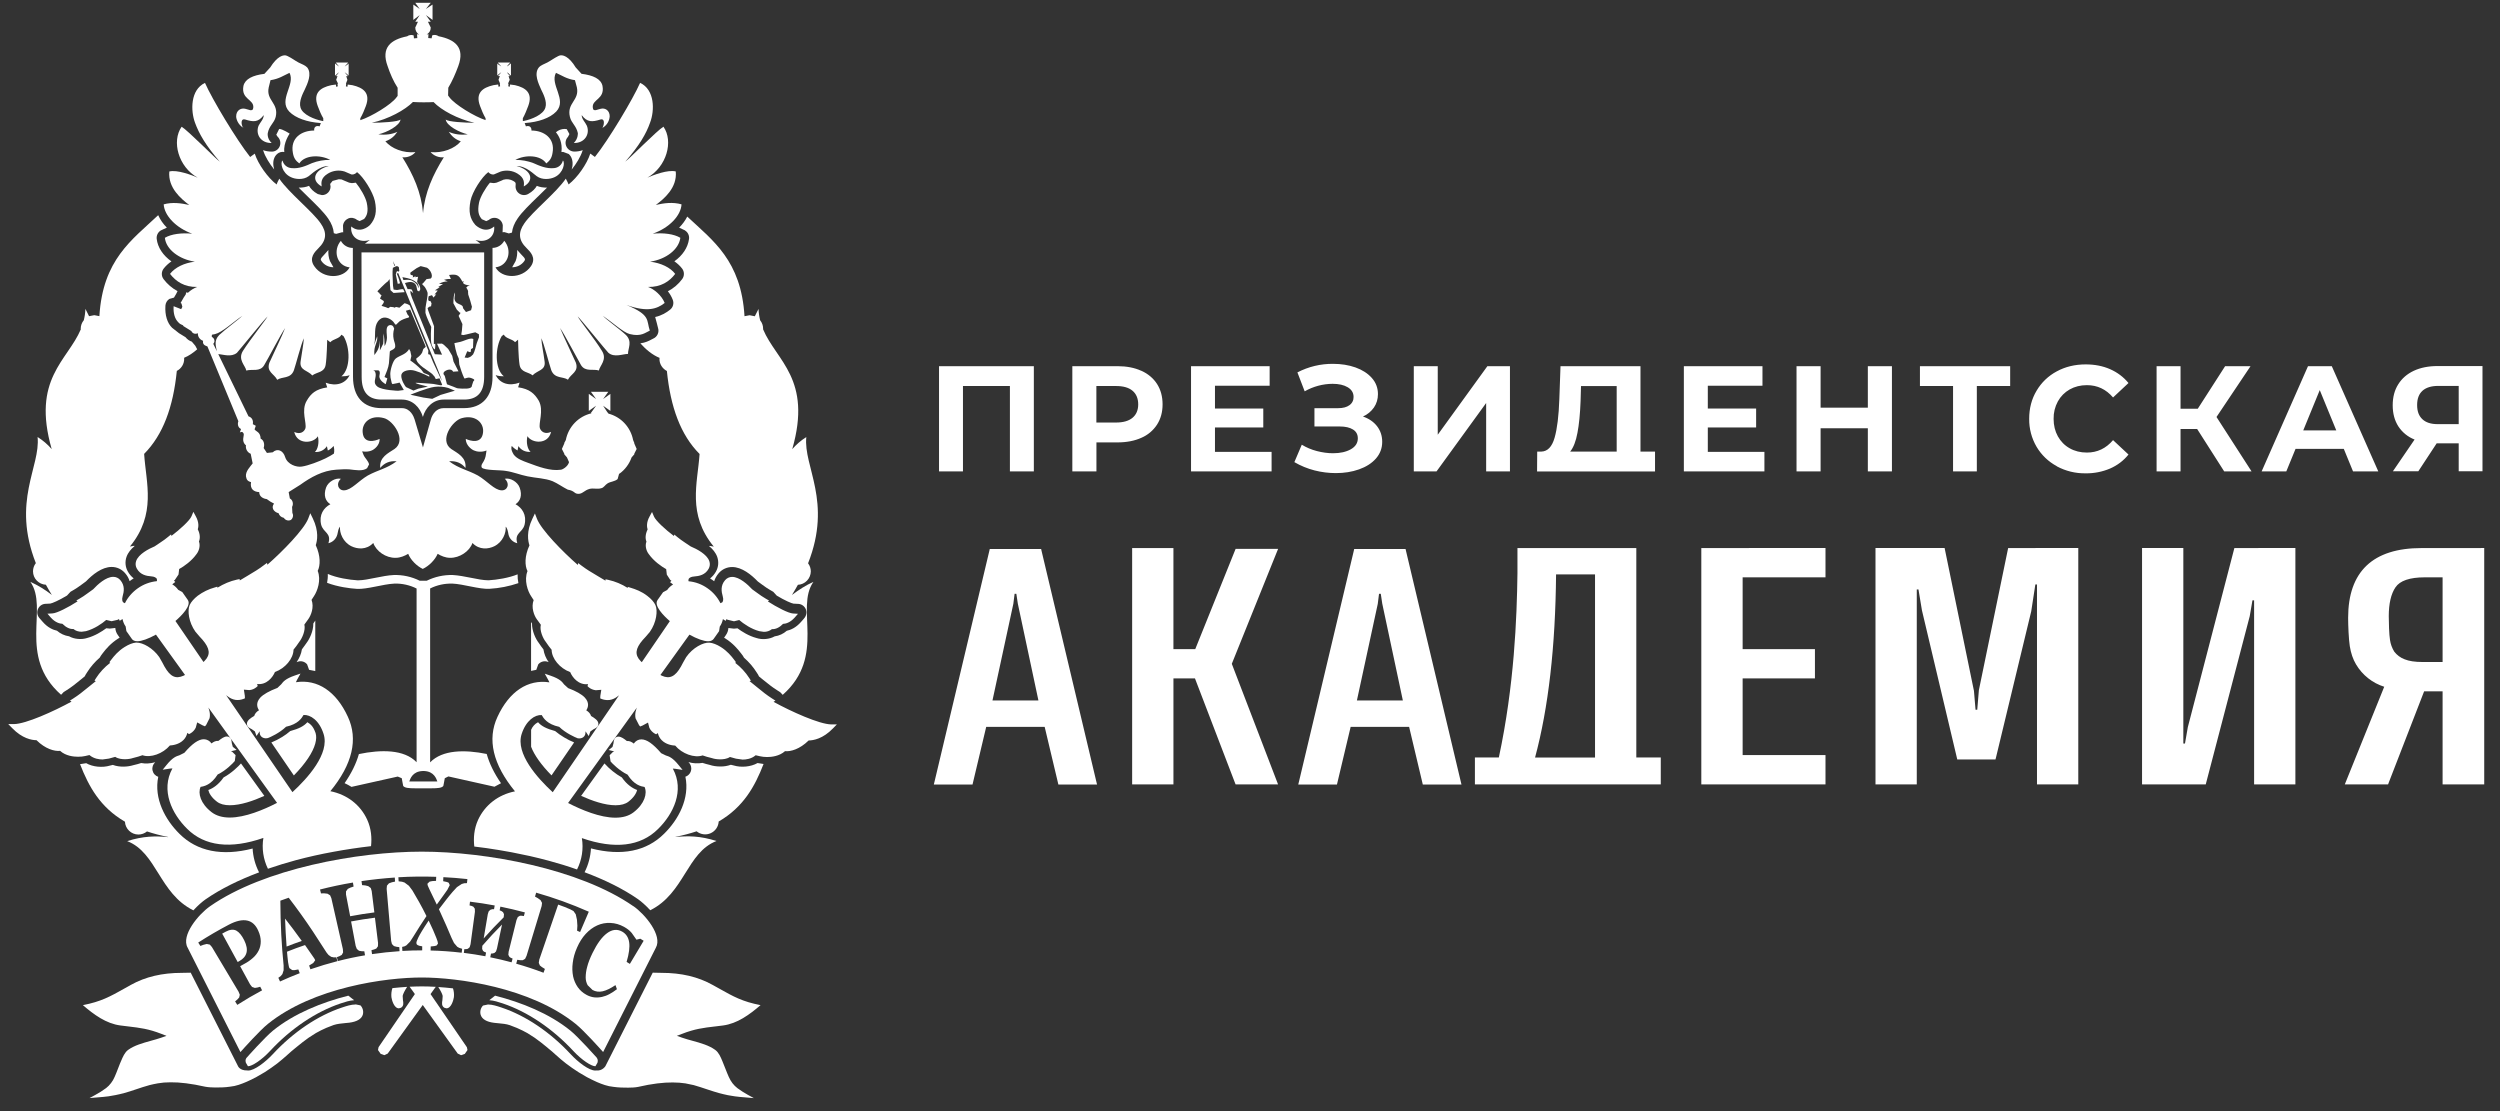 <svg width="162" height="72" viewBox="0 0 162 72" fill="none" xmlns="http://www.w3.org/2000/svg">
<rect x="0" y="0" width="162" height="72" fill="#333333" stroke="none"/>
<path d="M160.769 35.515H156.916C153.76 35.515 152.159 37.037 152.159 40.037C152.159 40.524 152.197 41.435 152.266 41.869C152.336 42.318 152.471 42.718 152.671 43.052C153.082 43.745 153.732 44.261 154.498 44.502L152.06 50.538L151.943 50.829H154.748L154.798 50.694L157.084 44.797H158.28V50.829H160.978V35.512H160.769V35.515ZM158.28 37.415V42.898H156.983C156.495 42.898 156.103 42.84 155.815 42.721C155.552 42.622 155.322 42.452 155.15 42.229C155.006 41.998 154.911 41.74 154.872 41.47C154.814 41.143 154.792 40.29 154.792 39.929C154.792 39.115 154.938 38.484 155.227 38.058C155.514 37.63 156.153 37.411 157.122 37.411H158.283L158.28 37.415ZM82.82 35.566H80.068L80.014 35.7L77.453 42.062H76.038V35.513H73.363V50.83H76.039V43.962H77.434L80.014 50.696L80.067 50.83H82.819L82.708 50.541L79.821 43.015L82.702 35.862L82.822 35.567L82.82 35.566ZM144.949 35.513H144.788L144.747 35.669L141.771 47.12L141.587 48.18H141.48V35.512H138.805V50.829H142.932L142.973 50.671L145.782 39.932L145.959 38.901H146.066V50.829H148.741V35.512L144.949 35.513ZM110.457 35.513H110.245V50.829H118.292V48.928H112.923V43.962H117.608V42.062H112.923V37.411H118.292V35.512L110.457 35.513ZM106.033 49.087V35.513H98.331V37.154C98.293 40.045 98.126 44.423 97.125 49.083H95.574V50.829H107.618V49.083H106.033V49.087ZM103.358 37.222V49.087H99.472C100.337 45.881 100.792 41.89 100.833 37.223H103.357L103.358 37.222ZM130.297 35.513H130.129L130.094 35.678L128.234 44.71L128.23 44.724V44.736L128.126 45.992H128.015L127.911 44.755L127.907 44.743L127.904 44.73L126.045 35.678L126.011 35.512H121.532V50.829H124.207V38.196H124.317L124.542 39.551L126.793 49.051L126.831 49.214H129.307L129.348 49.054L131.624 39.612L131.89 37.875H131.997V50.829H134.673V35.512L130.297 35.513ZM91.118 35.737L91.08 35.574H87.752L87.715 35.737L84.191 50.574L84.127 50.836H86.635L86.673 50.673L87.522 47.102H91.311L92.159 50.673L92.197 50.836H94.704L94.641 50.574L91.118 35.737ZM89.279 39.132L89.361 38.479H89.475L89.569 39.11L90.905 45.391H87.927L89.279 39.132ZM67.502 35.737L67.465 35.574H64.137L64.099 35.737L60.575 50.574L60.512 50.836H63.02L63.058 50.673L63.906 47.102H67.695L68.544 50.673L68.582 50.836H71.089L71.025 50.574L67.502 35.737ZM65.664 39.132L65.746 38.479H65.859L65.954 39.11L67.29 45.391H64.312L65.663 39.133L65.664 39.132ZM66.993 23.728V30.547H65.442V25.013H62.4V30.547H60.849V23.728H66.992H66.993ZM73.963 24.027C74.402 24.228 74.741 24.514 74.978 24.884C75.215 25.256 75.335 25.695 75.335 26.202C75.335 26.707 75.215 27.14 74.978 27.512C74.731 27.893 74.377 28.192 73.961 28.369C73.522 28.568 73.002 28.668 72.408 28.668H71.049V30.547H69.487V23.728H72.407C73.004 23.728 73.521 23.828 73.96 24.03V24.027H73.963ZM73.388 27.072C73.632 26.868 73.756 26.576 73.756 26.201C73.756 25.826 73.632 25.525 73.388 25.321C73.145 25.115 72.787 25.014 72.318 25.014H71.045V27.38H72.318C72.787 27.38 73.145 27.276 73.388 27.072ZM82.399 29.282V30.547H77.179V23.728H82.273V24.994H78.73V26.474H81.861V27.7H78.73V29.279H82.399V29.282ZM89.235 27.62C89.456 27.91 89.567 28.245 89.567 28.63C89.567 29.046 89.43 29.405 89.161 29.713C88.893 30.017 88.528 30.251 88.069 30.414C87.611 30.577 87.107 30.657 86.563 30.657C86.1 30.657 85.638 30.599 85.179 30.482C84.722 30.364 84.283 30.184 83.875 29.946L84.356 28.816C84.65 28.998 84.976 29.136 85.334 29.229C85.692 29.321 86.04 29.37 86.379 29.37C86.841 29.37 87.224 29.286 87.528 29.116C87.831 28.946 87.987 28.71 87.987 28.406C87.987 28.152 87.882 27.96 87.674 27.832C87.464 27.701 87.179 27.636 86.822 27.636H85.176V26.45H86.708C87.021 26.45 87.269 26.386 87.445 26.255C87.531 26.195 87.6 26.114 87.646 26.021C87.693 25.927 87.715 25.823 87.711 25.719C87.711 25.454 87.585 25.246 87.332 25.094C87.079 24.944 86.753 24.871 86.353 24.871C85.719 24.875 85.095 25.043 84.543 25.358L84.072 24.131C84.786 23.76 85.579 23.57 86.382 23.577C86.908 23.577 87.392 23.653 87.836 23.81C88.277 23.968 88.63 24.194 88.896 24.493C89.159 24.79 89.291 25.139 89.291 25.537C89.291 25.863 89.205 26.151 89.032 26.405C88.852 26.662 88.606 26.865 88.32 26.991C88.712 27.125 89.019 27.34 89.241 27.628L89.235 27.62ZM91.614 23.728H93.166V28.171L96.383 23.728H97.845V30.547H96.303V26.115L93.087 30.547H91.614V23.728ZM107.246 29.263V30.55H99.602L99.611 29.263H99.879C100.285 29.25 100.569 28.953 100.738 28.366C100.906 27.78 101.007 26.947 101.045 25.862L101.121 23.728H106.303V29.263H107.246ZM102.219 28.049C102.118 28.597 101.959 29.003 101.748 29.263H104.761V25.017H102.449L102.421 26.009C102.389 26.822 102.324 27.502 102.219 28.049ZM114.334 29.282V30.547H109.114V23.728H114.208V24.994H110.666V26.474H113.797V27.7H110.666V29.279H114.334V29.282ZM122.597 23.728V30.547H121.036V27.752H117.975V30.547H116.415V23.728H117.975V26.419H121.036V23.729L122.597 23.728ZM130.255 25.013H128.099V30.547H126.558V25.013H124.412V23.728H130.259V25.013H130.255ZM133.28 30.208C132.737 29.918 132.284 29.483 131.969 28.951C131.648 28.402 131.482 27.773 131.491 27.136C131.491 26.46 131.649 25.854 131.969 25.32C132.282 24.787 132.736 24.353 133.28 24.064C133.833 23.763 134.46 23.613 135.153 23.613C135.739 23.613 136.265 23.716 136.736 23.923C137.208 24.132 137.603 24.429 137.926 24.82L136.926 25.756C136.47 25.223 135.906 24.958 135.232 24.958C134.815 24.958 134.444 25.051 134.115 25.236C133.789 25.422 133.533 25.679 133.349 26.012C133.161 26.358 133.066 26.748 133.074 27.142C133.074 27.566 133.165 27.94 133.349 28.273C133.533 28.603 133.786 28.863 134.115 29.048C134.441 29.234 134.815 29.326 135.232 29.326C135.906 29.326 136.47 29.057 136.926 28.52L137.926 29.454C137.606 29.852 137.208 30.153 136.733 30.361C136.231 30.574 135.689 30.68 135.144 30.672C134.494 30.681 133.853 30.525 133.28 30.217V30.208ZM142.378 27.799H141.299V30.547H139.747V23.728H141.299V26.486H142.416L144.188 23.728H145.835L143.629 27.021L145.901 30.547H144.128L142.375 27.799H142.378ZM151.881 29.087H148.751L148.152 30.548H146.553L149.558 23.729H151.1L154.114 30.548H152.477L151.878 29.087H151.881ZM151.391 27.89L150.32 25.278L149.25 27.89H151.391ZM160.865 23.72V30.539H159.324V28.726H157.898L156.706 30.54H155.059L156.465 28.483C156.035 28.316 155.668 28.018 155.414 27.631C155.17 27.25 155.047 26.795 155.047 26.263C155.047 25.732 155.167 25.284 155.404 24.906C155.642 24.524 155.978 24.232 156.414 24.027C156.851 23.823 157.364 23.72 157.956 23.72H160.865ZM156.981 25.319C156.747 25.527 156.63 25.834 156.63 26.244C156.63 26.654 156.74 26.945 156.965 27.16C157.189 27.375 157.519 27.484 157.956 27.484H159.324V25.007H157.994C157.55 25.007 157.212 25.113 156.978 25.319H156.981ZM21.032 16.479C20.737 16.779 20.762 16.815 20.832 16.917C21.003 17.167 21.295 17.318 21.607 17.318L21.383 16.92C21.294 16.69 21.26 16.443 21.281 16.197L21.032 16.479ZM33.186 17.318C33.34 17.32 33.492 17.284 33.629 17.215C33.766 17.145 33.885 17.043 33.975 16.917C34.04 16.818 34.069 16.776 33.778 16.491L33.512 16.197C33.532 16.442 33.498 16.69 33.411 16.92L33.186 17.321V17.318ZM44.386 14.934C44.478 14.989 44.553 15.07 44.599 15.168C44.646 15.265 44.663 15.374 44.649 15.481C44.575 16.049 44.224 16.561 43.699 16.932C43.901 17.074 44.072 17.233 44.205 17.409C44.278 17.507 44.317 17.625 44.317 17.747C44.317 17.869 44.278 17.988 44.205 18.086C43.96 18.416 43.643 18.686 43.278 18.874C43.408 19.04 43.518 19.223 43.594 19.424C43.639 19.537 43.645 19.661 43.614 19.778C43.582 19.894 43.513 19.997 43.417 20.071C43.189 20.251 42.882 20.449 42.455 20.542L42.562 20.939L42.639 21.246C42.733 21.522 42.596 21.829 42.328 21.942L42.211 22.002C42.053 22.089 41.821 22.204 41.495 22.249C41.859 22.652 42.265 22.996 42.743 23.192L42.732 23.261C42.732 23.6 42.93 23.892 43.214 24.04C43.449 26.387 44.107 28.188 45.333 29.418C45.202 31.333 44.523 33.31 46.253 35.42L45.993 35.375L45.946 35.382C46.184 35.58 46.38 35.814 46.478 36.092C46.586 36.41 46.557 36.745 46.393 37.038C46.297 37.21 46.168 37.361 46.013 37.482L46.155 37.576L46.278 37.664C46.332 37.492 46.425 37.315 46.57 37.146C46.678 37.019 46.812 36.918 46.962 36.848C47.113 36.779 47.277 36.743 47.443 36.743C48.074 36.743 48.687 37.242 49.105 37.678L49.393 37.89C49.612 38.047 49.719 38.126 49.888 38.222L50.108 38.35L50.334 38.597C50.856 38.911 51.293 39.1 51.419 39.116L51.736 39.132C51.948 39.145 52.131 39.28 52.215 39.475C52.253 39.572 52.264 39.679 52.247 39.782C52.229 39.885 52.184 39.982 52.116 40.061L51.904 40.304C51.578 40.676 51.236 40.82 50.983 40.875C50.762 41.07 50.489 41.196 50.198 41.236C49.861 41.429 49.377 41.464 49.026 41.345C48.526 41.214 48.077 40.929 47.789 40.714L47.561 40.737L47.2 40.695C47.189 40.858 47.137 41.013 47.044 41.144L46.921 41.324L47.013 41.38C47.491 41.685 47.808 42.056 48.029 42.348L48.14 42.496L48.21 42.617C48.536 42.903 48.805 43.213 49.026 43.565L49.128 43.722L49.181 43.831L49.396 44.007C49.815 44.346 50.014 44.507 50.343 44.718L50.556 44.853L50.72 45.026C53.56 42.511 51.504 39.414 52.708 37.707C52.237 37.911 51.748 38.229 51.318 38.555C51.457 38.332 51.584 38.11 51.704 37.895C51.928 37.885 52.138 37.789 52.294 37.627C52.449 37.465 52.537 37.25 52.541 37.025C52.54 36.836 52.478 36.652 52.363 36.502C53.949 32.483 52.047 30.234 52.249 28.323C51.895 28.543 51.594 28.81 51.337 29.106C52.645 24.558 50.308 23.383 49.45 21.343V21.305C49.452 21.105 49.384 20.91 49.258 20.756C49.197 20.515 49.162 20.269 49.152 20.02C49.067 20.175 48.987 20.333 48.912 20.494L48.574 20.427L48.244 20.49C48.026 16.884 46.209 15.603 44.534 14.034C44.408 14.284 44.23 14.53 44.008 14.752L44.402 14.934H44.386ZM34.847 12.75C35.05 12.555 35.255 12.353 35.449 12.158C35.211 12.161 34.986 12.126 34.786 12.045C34.685 12.225 34.511 12.411 34.223 12.572C34.136 12.62 34.037 12.643 33.937 12.64C33.837 12.636 33.74 12.605 33.657 12.55C33.573 12.495 33.506 12.418 33.463 12.328C33.419 12.237 33.401 12.137 33.41 12.037C33.426 11.838 33.429 11.828 33.261 11.726C33.165 11.67 33.059 11.634 32.949 11.62C32.84 11.606 32.728 11.615 32.622 11.645L32.498 11.703L32.178 11.835L32.068 11.856L32.001 11.863H31.97L31.875 11.852L31.748 11.838C31.453 12.189 31.111 12.776 31.042 13.128C30.928 13.717 31.023 13.967 31.225 14.204L31.507 14.329L31.678 14.25C31.754 14.184 31.847 14.14 31.945 14.123C32.044 14.106 32.146 14.117 32.239 14.154C32.332 14.192 32.413 14.254 32.474 14.335C32.534 14.415 32.571 14.511 32.581 14.612L32.567 15.053L32.63 15.043H32.694L32.972 15.127L33.175 15.072C33.207 14.772 33.328 14.464 33.544 14.153C33.815 13.75 34.315 13.263 34.847 12.747M37.039 10.994C37.348 10.613 37.628 10.149 37.744 9.776L37.764 9.729C37.596 9.79 37.416 9.822 37.222 9.822C37.111 9.822 37.002 9.79 36.909 9.729C36.815 9.668 36.741 9.581 36.696 9.479C36.651 9.378 36.638 9.266 36.657 9.158C36.677 9.05 36.728 8.95 36.804 8.871L36.899 8.688L36.726 8.368L36.592 8.355C36.382 8.355 36.18 8.433 36.023 8.572L36.035 8.585C36.237 8.832 36.453 9.249 36.383 9.853L36.491 9.844L36.852 9.978C37.052 10.155 37.136 10.434 37.093 10.77L37.042 10.997L37.039 10.994ZM49.09 49.445C48.659 49.692 48.03 49.75 47.546 49.602L47.359 49.557C47.141 49.634 46.912 49.672 46.681 49.669C46.44 49.669 46.194 49.635 45.998 49.567C45.838 49.53 45.679 49.486 45.523 49.435C45.219 49.488 44.907 49.471 44.611 49.385C44.668 49.437 44.714 49.501 44.746 49.572C44.778 49.643 44.794 49.72 44.795 49.798C44.795 50.047 44.637 50.259 44.414 50.329C44.706 51.742 43.959 53.119 43.031 54.029C41.895 55.16 40.283 55.49 38.295 54.976C38.264 55.515 38.128 56.034 37.885 56.512L37.877 56.52C39.169 57.004 40.363 57.584 41.351 58.272C41.556 58.416 41.847 58.669 42.136 58.984C44.355 57.882 44.503 55.242 46.428 54.497C45.383 54.163 44.576 54.157 43.773 54.237L43.779 54.227C44.275 54.128 44.728 54.006 45.14 53.869C45.266 53.972 45.417 54.038 45.577 54.06C45.737 54.082 45.901 54.058 46.048 53.993C46.197 53.927 46.324 53.822 46.416 53.688C46.508 53.554 46.562 53.397 46.571 53.234C48.185 52.295 48.92 50.947 49.479 49.506L49.109 49.448L49.088 49.442L49.09 49.445ZM22.569 14.154C22.662 14.118 22.763 14.107 22.861 14.123C22.96 14.14 23.052 14.182 23.129 14.246L23.303 14.327L23.594 14.189C23.784 13.968 23.886 13.709 23.766 13.136C23.684 12.767 23.345 12.187 23.057 11.838L22.838 11.864H22.768L22.74 11.858L22.689 11.847L22.626 11.836L22.312 11.706L22.138 11.63L21.957 11.614L21.552 11.723L21.395 11.918L21.42 12.084C21.421 12.158 21.407 12.231 21.379 12.3C21.351 12.368 21.31 12.43 21.258 12.482C21.206 12.534 21.144 12.575 21.076 12.603C21.008 12.63 20.936 12.644 20.862 12.642L20.593 12.575C20.303 12.415 20.125 12.225 20.024 12.043C19.821 12.127 19.593 12.162 19.356 12.159C19.549 12.353 19.756 12.552 19.958 12.752C20.489 13.267 20.988 13.754 21.267 14.164C21.489 14.484 21.607 14.801 21.632 15.112L21.784 15.154L22.173 15.048L22.239 15.058L22.227 14.618C22.238 14.518 22.275 14.423 22.335 14.342C22.395 14.262 22.476 14.199 22.569 14.161M18.423 9.853C18.349 9.249 18.77 8.659 18.77 8.659C18.77 8.659 18.308 8.355 18.09 8.355L17.903 8.73L17.988 8.857C18.069 8.932 18.126 9.03 18.151 9.137C18.177 9.245 18.17 9.358 18.132 9.462C18.094 9.565 18.026 9.655 17.936 9.72C17.847 9.785 17.741 9.821 17.631 9.825C17.416 9.825 17.22 9.793 17.046 9.73L17.065 9.78C17.178 10.139 17.457 10.603 17.767 10.981L17.72 10.766C17.675 10.434 17.758 10.155 17.96 9.975C18.024 9.92 18.099 9.88 18.18 9.859C18.262 9.837 18.347 9.834 18.429 9.85M2.315 36.498C2.202 36.648 2.14 36.831 2.139 37.02C2.139 37.488 2.512 37.869 2.974 37.891C3.091 38.109 3.221 38.326 3.36 38.551C2.93 38.214 2.463 37.929 1.967 37.703C3.174 39.41 1.115 42.507 3.958 45.021L4.123 44.848L4.335 44.713C4.664 44.501 4.861 44.346 5.279 44.003L5.493 43.826L5.548 43.718L5.649 43.56C5.87 43.209 6.139 42.897 6.465 42.612L6.536 42.491L6.646 42.342C6.864 42.051 7.181 41.681 7.662 41.376L7.754 41.319L7.628 41.139C7.535 41.007 7.481 40.852 7.472 40.691L7.114 40.733L6.887 40.71C6.599 40.925 6.145 41.209 5.649 41.341C5.298 41.459 4.81 41.424 4.477 41.232C4.186 41.19 3.914 41.064 3.692 40.87C3.44 40.816 3.097 40.672 2.772 40.3L2.559 40.056C2.489 39.978 2.442 39.882 2.424 39.779C2.406 39.675 2.418 39.569 2.458 39.471C2.498 39.374 2.564 39.29 2.649 39.229C2.734 39.169 2.835 39.133 2.939 39.128L3.255 39.112C3.382 39.095 3.816 38.907 4.341 38.593L4.57 38.346L4.791 38.218C4.959 38.122 5.064 38.041 5.285 37.885L5.573 37.673C5.991 37.238 6.602 36.738 7.235 36.738C7.574 36.738 7.883 36.882 8.108 37.142C8.255 37.311 8.346 37.484 8.4 37.66L8.52 37.571L8.663 37.478C8.507 37.358 8.378 37.206 8.283 37.033C8.202 36.891 8.153 36.733 8.138 36.57C8.123 36.407 8.143 36.243 8.197 36.088C8.291 35.813 8.491 35.575 8.729 35.376L8.679 35.37L8.419 35.416C10.147 33.304 9.466 31.325 9.34 29.412C10.562 28.18 11.223 26.384 11.458 24.035C11.601 23.962 11.721 23.851 11.806 23.714C11.89 23.577 11.935 23.419 11.935 23.257L11.929 23.186C12.239 23.059 12.518 22.863 12.778 22.636L12.657 22.408L12.43 22.139C12.27 22.087 12.129 21.987 12.025 21.853L11.6 21.592L11.505 21.517L11.151 21.239C10.84 20.935 10.679 20.429 10.719 19.804C10.733 19.628 10.825 19.465 10.974 19.371L11.274 19.285L11.42 19.036L11.505 18.866C11.152 18.677 10.845 18.413 10.603 18.093C10.527 17.995 10.486 17.875 10.486 17.751C10.486 17.627 10.527 17.506 10.603 17.408C10.739 17.232 10.91 17.075 11.107 16.937C10.568 16.556 10.213 16.034 10.153 15.47C10.143 15.365 10.162 15.258 10.209 15.163C10.256 15.068 10.329 14.988 10.42 14.933L10.812 14.749C10.577 14.518 10.387 14.244 10.251 13.943C8.548 15.554 6.664 16.812 6.44 20.486L6.111 20.423L5.772 20.489C5.698 20.329 5.619 20.171 5.535 20.015C5.526 20.264 5.491 20.511 5.43 20.752C5.302 20.905 5.231 21.099 5.23 21.299L5.238 21.338C4.376 23.379 2.043 24.551 3.35 29.102C3.086 28.796 2.777 28.532 2.435 28.318C2.638 30.23 0.74 32.478 2.325 36.498M8.096 53.243C8.118 53.704 8.501 54.078 8.969 54.078C9.172 54.077 9.369 54.006 9.526 53.877C9.942 54.015 10.391 54.137 10.891 54.235V54.246C10.093 54.165 9.283 54.172 8.242 54.504C10.167 55.254 10.312 57.89 12.531 58.991C12.819 58.674 13.114 58.422 13.316 58.281C14.306 57.593 15.501 57.012 16.789 56.529L16.783 56.519C16.539 56.043 16.398 55.52 16.37 54.985C14.386 55.497 12.772 55.167 11.635 54.037C10.711 53.127 9.961 51.75 10.254 50.338C10.162 50.307 10.079 50.253 10.013 50.18C9.948 50.107 9.904 50.018 9.884 49.922C9.864 49.826 9.87 49.726 9.9 49.633C9.931 49.54 9.986 49.457 10.059 49.392C9.748 49.479 9.425 49.498 9.147 49.444C8.991 49.496 8.833 49.54 8.672 49.575C8.451 49.643 8.22 49.678 7.989 49.678C7.799 49.678 7.552 49.656 7.311 49.566L7.127 49.61C6.64 49.758 6.013 49.7 5.583 49.453L5.557 49.46L5.187 49.517C5.75 50.962 6.481 52.307 8.096 53.246" fill="white"/>
<path d="M10.608 13.242C10.646 13.962 11.399 14.766 12.456 15.144C11.783 15.077 11.099 15.16 10.684 15.409C10.759 16.16 11.608 16.804 12.628 16.957C11.944 17.033 11.336 17.332 11.018 17.748C11.396 18.235 11.944 18.613 12.782 18.594C12.589 18.658 12.368 18.792 12.174 18.975L12.079 18.936L12.037 19.052V19.08L11.906 19.276L11.703 19.632L11.76 19.67L11.816 19.882L11.741 20.035L11.251 19.842C11.222 20.287 11.32 20.654 11.55 20.88C11.722 21.082 11.925 21.054 11.867 21.12L12.399 21.451C12.494 21.652 12.688 21.652 12.823 21.595V21.633C12.823 21.845 12.97 22.02 13.162 22.085C13.124 22.261 13.2 22.376 13.441 22.45L15.445 27.293C15.369 27.52 15.445 27.725 15.618 27.798L15.543 28.029C15.618 27.972 15.736 27.953 15.793 28.116C15.831 28.232 15.618 28.606 15.938 28.856C15.92 28.969 15.94 29.085 15.996 29.184C16.052 29.284 16.14 29.361 16.245 29.404L16.372 30.028C16.226 30.23 15.9 30.537 15.938 30.871C15.976 31.11 16.072 31.188 16.267 31.245C16.192 31.681 16.433 31.87 16.797 31.889C16.797 32.206 17.097 32.322 17.287 32.341C17.471 32.475 17.547 32.532 17.759 32.635C17.565 32.869 17.701 33.164 18.056 33.26C18.095 33.394 18.192 33.51 18.394 33.558C18.44 33.633 18.511 33.688 18.595 33.713C18.678 33.738 18.768 33.731 18.847 33.693C18.924 33.654 19.059 33.434 18.946 33.241L18.927 32.847C19.043 32.632 18.946 32.376 18.782 32.3L18.705 31.887C18.983 31.713 19.332 31.488 19.456 31.415C20.14 30.922 20.907 30.493 21.785 30.435C22.007 30.416 22.421 30.397 22.653 30.416C23.007 30.454 23.5 30.56 23.789 30.338L23.915 30.092C23.877 29.872 23.637 29.679 23.557 29.478L23.466 29.247C23.713 29.294 23.945 29.256 24.09 29.189C24.242 29.131 24.619 28.853 24.6 28.44C24.299 28.584 23.579 28.776 23.504 28.046C23.425 27.404 23.995 26.854 24.882 27.094C25.489 27.248 26.372 28.535 25.566 29.093C25.169 29.362 24.562 29.622 24.64 30.323C24.901 30.005 25.249 29.848 25.701 29.891C25.036 30.381 24.526 30.438 23.833 30.813C23.226 31.169 22.773 31.755 22.301 31.774C21.937 31.793 21.734 31.361 22.089 31.025C21.731 30.947 21.26 31.226 21.126 31.601C20.953 32.11 21.088 32.472 21.408 32.674C20.975 32.904 20.658 33.359 20.811 34.003C20.956 34.528 21.484 34.528 21.282 35.201C21.42 35.167 21.547 35.097 21.649 34.998C21.75 34.898 21.824 34.772 21.86 34.634C21.899 34.433 21.937 34.224 22.032 34.128C21.994 34.532 22.226 35.128 22.773 35.397C23.149 35.579 23.738 35.656 24.188 35.185C24.375 35.714 24.997 36.165 25.644 36.146C25.939 36.146 26.229 36.021 26.451 35.887C26.607 36.281 26.998 36.675 27.395 36.866C27.8 36.675 28.192 36.281 28.36 35.887C28.572 36.021 28.87 36.146 29.158 36.146C29.785 36.165 30.44 35.713 30.614 35.185C31.066 35.656 31.652 35.582 32.029 35.397C32.576 35.128 32.807 34.532 32.769 34.128C32.874 34.223 32.916 34.435 32.95 34.634C32.982 34.773 33.053 34.9 33.154 35.001C33.255 35.101 33.382 35.17 33.52 35.201C33.317 34.528 33.856 34.528 33.992 34.003C34.144 33.359 33.828 32.904 33.406 32.674C33.713 32.472 33.858 32.11 33.675 31.601C33.542 31.226 33.067 30.944 32.712 31.025C33.067 31.36 32.878 31.793 32.501 31.774C32.029 31.754 31.576 31.169 30.968 30.813C30.275 30.438 29.766 30.381 29.101 29.891C29.553 29.852 29.911 30.006 30.162 30.323C30.237 29.622 29.632 29.362 29.237 29.093C28.436 28.535 29.312 27.248 29.931 27.094C30.807 26.854 31.387 27.404 31.299 28.046C31.203 28.777 30.499 28.584 30.18 28.44C30.18 28.853 30.557 29.131 30.712 29.189C30.893 29.276 31.225 29.317 31.526 29.192L31.501 29.361C31.444 29.984 31.105 30.044 31.219 30.3C31.384 30.493 32.463 30.454 32.751 30.512C33.261 30.579 33.694 30.772 34.185 30.867C34.732 30.983 35.321 30.983 35.812 31.184C36.128 31.319 36.486 31.578 36.793 31.729C37.265 31.809 37.188 32.001 37.487 32.001C37.755 32.001 37.863 31.771 38.211 31.678C38.453 31.62 38.721 31.713 38.962 31.636C39.136 31.601 39.211 31.415 39.377 31.319C39.569 31.204 39.839 31.204 40.022 31.044L40.123 30.678L40.13 30.704C40.494 30.444 40.776 30.07 40.927 29.641L41.102 29.44V29.4L41.256 29.093L41.102 28.738V28.7L41.026 28.516C40.947 28.106 40.754 27.727 40.469 27.423C40.184 27.119 39.819 26.903 39.416 26.8V26.761H39.399L39.348 26.7L39.082 26.291L39.553 26.626V25.522L39.082 25.858L39.418 25.387H38.291L38.627 25.858L38.154 25.522V26.626L38.627 26.291L38.29 26.761L38.329 26.781C37.914 26.877 37.536 27.092 37.24 27.401C36.945 27.709 36.745 28.097 36.664 28.517L36.566 28.7V28.738L36.41 29.093L36.566 29.4V29.439L36.739 29.64L36.873 29.948C36.793 30.253 36.426 30.438 36.344 30.438C35.66 30.538 34.901 30.246 34.204 29.987C33.894 29.87 33.483 29.737 33.276 29.439C33.153 29.218 33.1 29.084 33.16 28.891C33.238 28.986 33.361 29.092 33.536 29.189L33.593 28.907C33.767 29.166 34.045 29.304 34.382 29.282C34.179 29.109 34.083 28.657 34.179 28.263C34.46 28.734 35.518 28.831 35.711 27.985C35.315 28.167 35.065 27.966 34.989 27.757C34.875 27.422 35.258 26.604 34.913 25.968C34.634 25.497 34.315 25.207 33.574 25.095L33.669 24.794C32.985 25.044 32.396 24.852 32.118 24.304C32.251 24.363 32.454 24.382 32.646 24.382C32.041 23.891 32.08 22.498 32.514 21.777L32.646 21.682C32.78 21.951 33.178 21.951 33.377 22.172L33.571 22.011C33.571 22.011 33.59 23.151 33.666 23.622C33.741 24.151 34.251 24.094 34.511 24.323C34.821 23.988 35.378 24.006 35.29 23.42C35.214 22.835 35.096 22.308 35.077 21.916C35.252 22.27 35.587 23.607 35.723 23.991C35.944 24.557 36.495 24.385 36.802 24.605C37.005 24.208 37.518 24.097 37.316 23.501C37.256 23.347 36.416 21.588 36.293 21.252C36.591 21.685 37.401 23.232 37.65 23.66C37.93 24.113 38.439 23.891 38.807 24.007C38.873 23.683 39.364 23.305 39.006 22.738C38.554 21.989 37.496 20.682 37.436 20.502C37.648 20.704 39.294 22.738 39.421 22.857C39.804 23.192 40.364 22.934 40.694 22.934C40.694 22.559 40.993 22.136 40.557 21.704C40.161 21.329 39.257 20.685 39.066 20.465C39.671 20.878 40.386 21.541 40.807 21.647C41.557 21.838 41.827 21.541 42.108 21.424C41.877 20.742 42.184 20.423 40.595 19.762C41.973 20.253 42.58 20.01 43.071 19.632C42.877 19.142 42.384 18.729 41.991 18.594C42.83 18.613 43.388 18.234 43.752 17.748C43.444 17.335 42.826 17.037 42.124 16.957C43.163 16.804 43.991 16.16 44.087 15.41C43.672 15.16 42.991 15.073 42.295 15.144C43.383 14.766 44.125 13.962 44.163 13.242C43.596 13.078 43.004 13.164 42.498 13.28C43.029 12.886 43.894 12.165 43.789 11.109C43.279 10.983 42.345 11.339 41.95 11.512C43.2 10.811 43.654 9.15 42.991 8.209C42.596 8.44 40.804 10.266 40.516 10.477C41.44 9.42 41.874 8.661 42.124 7.95C42.425 7.171 42.44 5.817 41.478 5.368C41.026 6.406 39.433 9.068 38.55 10.17L38.25 9.952C38.037 10.624 37.414 11.515 36.843 11.951C36.815 11.893 36.759 11.736 36.664 11.576C36.056 12.479 34.488 13.719 33.976 14.477C33.58 15.045 33.58 15.554 34.128 16.082C34.349 16.304 34.773 16.697 34.409 17.245C33.812 18.11 32.501 18.061 32.109 17.322C32.956 17.229 33.207 16.211 32.675 15.602C32.601 15.74 32.491 15.856 32.358 15.937C32.224 16.019 32.071 16.062 31.915 16.064V24.42C31.915 25.707 31.241 26.447 30.064 26.447H28.743C28.291 26.447 28.022 26.822 27.923 27.167L27.407 28.994L26.866 27.178C26.815 27.009 26.603 26.447 26.037 26.447H24.717C23.546 26.447 22.875 25.71 22.875 24.42L22.864 16.066C22.705 16.067 22.549 16.025 22.413 15.944C22.276 15.863 22.164 15.746 22.089 15.605C21.558 16.211 21.81 17.232 22.656 17.326C22.26 18.065 20.953 18.113 20.364 17.248C19.987 16.701 20.42 16.306 20.633 16.086C21.18 15.556 21.18 15.048 20.785 14.482C20.275 13.722 18.705 12.482 18.098 11.579C18.003 11.739 17.945 11.897 17.923 11.954C17.357 11.521 16.721 10.627 16.508 9.955L16.21 10.173C15.333 9.072 13.735 6.409 13.283 5.371C12.33 5.82 12.349 7.175 12.637 7.953C12.896 8.664 13.33 9.424 14.244 10.48C13.956 10.268 12.165 8.443 11.769 8.213C11.107 9.155 11.557 10.814 12.811 11.515C12.428 11.342 11.481 10.986 10.972 11.112C10.873 12.168 11.735 12.889 12.264 13.283C11.753 13.168 11.164 13.082 10.598 13.245M13.72 21.783L13.735 21.688L13.937 21.649C14.39 21.543 15.093 20.88 15.701 20.467C15.489 20.688 14.602 21.332 14.208 21.706C13.843 22.072 13.995 22.436 14.055 22.765L14.14 22.947C14.476 22.966 14.979 23.167 15.353 22.863C15.469 22.745 17.113 20.711 17.337 20.509C17.253 20.688 16.212 21.995 15.738 22.745C15.394 23.311 15.903 23.687 15.96 24.013C16.337 23.898 16.847 24.119 17.116 23.667C17.379 23.238 18.177 21.687 18.477 21.258C18.36 21.595 17.515 23.354 17.455 23.507C17.252 24.103 17.762 24.214 17.964 24.612C18.274 24.39 18.832 24.564 19.043 23.997C19.177 23.613 19.516 22.277 19.689 21.922C19.67 22.316 19.557 22.843 19.478 23.427C19.398 24.013 19.949 23.994 20.237 24.33C20.519 24.1 21.029 24.157 21.104 23.629C21.181 23.154 21.203 22.017 21.203 22.017L21.403 22.178C21.596 21.956 21.991 21.956 22.123 21.688L22.26 21.783C22.694 22.504 22.732 23.895 22.123 24.388C22.298 24.388 22.52 24.369 22.656 24.311C22.387 24.859 21.788 25.052 21.104 24.801L21.203 25.103C20.462 25.214 20.143 25.503 19.873 25.973C19.497 26.608 19.892 27.424 19.788 27.764C19.711 27.975 19.459 28.176 19.067 27.991C19.259 28.837 20.319 28.741 20.598 28.27C20.696 28.663 20.598 29.116 20.405 29.288C20.556 29.302 20.708 29.275 20.845 29.209C20.982 29.143 21.099 29.041 21.183 28.913L21.244 29.195C21.388 29.123 21.515 29.022 21.617 28.898C21.646 28.994 21.684 29.212 21.637 29.394C21.494 29.494 21.336 29.574 21.09 29.704C20.693 29.897 19.971 30.175 19.557 30.234C19.22 30.291 18.632 30.099 18.481 29.628C18.347 29.176 17.967 29.032 17.671 29.31L17.296 29.35L17.085 29.032C17.16 28.804 17.104 28.524 16.891 28.426C16.872 27.975 16.59 27.975 16.496 27.822L16.575 27.591L16.382 27.485C16.42 27.293 16.363 27.056 16.103 26.979L13.82 22.28C13.967 22.126 13.887 21.905 13.726 21.832V21.794L13.72 21.783Z" fill="white"/>
<path d="M15.751 8.288C15.598 8.01 15.617 7.664 15.877 7.741C16.424 7.914 16.735 7.933 17.09 7.459C17.09 7.722 16.858 7.933 16.753 8.151C16.542 8.698 16.899 9.285 17.602 9.266C17.282 8.968 17.352 8.622 17.352 8.622C17.447 8.132 17.758 7.991 17.865 7.578C18.077 6.665 17.229 6.52 17.413 5.666L17.529 5.195C18.077 5.114 18.374 4.897 18.76 4.72C19.157 5.479 18.02 6.463 18.741 7.229C19.157 7.661 19.926 7.91 20.727 7.969L20.79 7.978L20.708 8.19C20.496 8.113 20.331 8.228 20.36 8.459C19.529 8.459 18.799 8.951 18.979 9.909C19.039 10.265 19.173 10.418 19.394 10.591C19.742 10.044 20.742 10.006 21.398 10.361C20.993 10.354 20.591 10.426 20.214 10.572C19.846 10.739 19.375 10.95 18.884 10.893C18.748 10.883 18.619 10.83 18.515 10.742C18.411 10.653 18.338 10.533 18.306 10.4C18.15 10.534 18.267 11.207 18.843 11.476C19.131 11.62 19.644 11.677 20 11.418C20.131 11.341 20.663 10.754 21.309 10.754C20.375 11.001 20.112 11.675 20.843 12.081C20.815 11.85 20.777 11.533 21.249 11.248C21.409 11.15 21.588 11.088 21.773 11.065C21.959 11.041 22.147 11.058 22.326 11.113L22.778 11.306C22.981 11.325 23.079 11.21 23.136 11.153C23.547 11.46 24.156 12.42 24.292 13.022C24.437 13.715 24.333 14.166 23.984 14.569C23.867 14.697 23.31 15.146 22.759 14.675C22.683 15.357 23.272 15.771 23.965 15.55L23.649 15.79H31.132L30.816 15.55C31.509 15.771 32.097 15.357 32.021 14.675C31.474 15.146 30.923 14.694 30.797 14.569C30.449 14.167 30.353 13.715 30.486 13.024C30.603 12.417 31.23 11.46 31.642 11.153C31.698 11.21 31.797 11.325 31.999 11.306L32.452 11.113C32.631 11.059 32.82 11.043 33.006 11.066C33.192 11.089 33.371 11.151 33.532 11.248C34.003 11.534 33.965 11.85 33.942 12.081C34.665 11.678 34.416 11.004 33.471 10.755C34.117 10.755 34.646 11.341 34.782 11.418C35.136 11.678 35.649 11.62 35.947 11.476C36.513 11.207 36.631 10.533 36.475 10.4C36.445 10.532 36.374 10.651 36.272 10.74C36.171 10.828 36.044 10.882 35.909 10.893C35.418 10.95 34.944 10.739 34.57 10.572C34.195 10.428 33.797 10.357 33.395 10.361C34.041 10.006 35.041 10.043 35.399 10.591C35.612 10.419 35.747 10.268 35.804 9.909C35.985 8.948 35.235 8.459 34.437 8.459C34.456 8.231 34.291 8.116 34.079 8.189L34 7.977L34.06 7.969C34.87 7.91 35.63 7.662 36.045 7.228C36.767 6.46 35.612 5.48 36.026 4.72C36.422 4.894 36.71 5.114 37.257 5.195L37.383 5.666C37.558 6.52 36.71 6.665 36.931 7.578C37.03 7.991 37.337 8.132 37.444 8.622C37.444 8.622 37.482 8.967 37.184 9.266C37.879 9.285 38.245 8.698 38.03 8.151C37.932 7.929 37.693 7.719 37.693 7.459C38.049 7.933 38.369 7.915 38.919 7.741C39.169 7.664 39.188 8.01 39.037 8.288C39.171 8.213 39.285 8.105 39.367 7.974C39.45 7.843 39.498 7.694 39.508 7.539C39.508 7.154 39.21 6.972 38.922 7.05C38.758 7.069 38.432 7.289 38.413 6.972C38.347 6.425 39.21 6.443 39.04 5.56C38.941 5.117 38.451 4.878 37.682 4.782L37.305 4.369C36.88 3.667 36.447 3.485 36.187 3.627C35.878 3.782 35.716 3.917 35.465 4.051C35.263 4.157 35.051 4.217 34.918 4.369C34.58 4.782 34.899 5.425 35.073 5.816C35.187 6.049 35.468 6.578 35.342 6.969C35.209 7.44 34.427 7.738 33.956 7.834L33.88 7.844V7.661C34.016 7.42 34.129 7.132 34.227 6.873C34.545 6.028 34.073 5.682 33.37 5.518L33.069 5.479H33.05L33.031 5.623L32.937 5.592L32.955 5.422H32.917L33.031 5.172L32.955 4.932H33.053L33.015 4.894L32.899 4.759L32.861 4.682L32.937 4.739L33.053 4.858L33.11 4.897V4.108L33.053 4.156L32.937 4.251L32.861 4.309L32.899 4.233L33.015 4.108L33.053 4.05H32.262L32.3 4.108L32.423 4.233L32.484 4.309L32.404 4.252L32.259 4.156L32.221 4.108V4.896L32.259 4.857L32.404 4.738L32.484 4.681L32.423 4.758L32.3 4.893L32.262 4.931H32.388L32.303 5.171L32.408 5.421H32.388L32.407 5.591L32.303 5.622L32.284 5.478H32.265L31.977 5.518C31.262 5.681 30.791 6.026 31.109 6.873C31.204 7.131 31.322 7.419 31.465 7.66V7.784C30.752 7.554 29.474 6.779 29.125 6.308L29.039 6.192H29.036L29.049 5.684C29.299 5.271 29.521 4.761 29.694 4.29C30.147 3.073 29.483 2.56 28.422 2.349C28.363 2.306 28.294 2.277 28.222 2.267C28.15 2.257 28.076 2.265 28.008 2.291L27.969 2.484L27.748 2.465L27.767 2.215L27.649 2.234C27.73 2.19 27.797 2.124 27.843 2.045C27.89 1.965 27.913 1.874 27.912 1.782L27.729 1.407H27.912L27.597 0.975L28.029 1.29V0.296L27.596 0.584L27.912 0.181H26.909L27.197 0.584L26.783 0.296V1.292L27.197 0.978L26.909 1.41H27.083L26.909 1.785C26.909 1.978 27.008 2.16 27.159 2.237L27.022 2.218L27.042 2.468L26.824 2.487L26.805 2.294C26.735 2.269 26.659 2.261 26.585 2.271C26.512 2.281 26.441 2.309 26.381 2.353C25.333 2.564 24.668 3.076 25.12 4.293C25.276 4.765 25.497 5.274 25.766 5.687V6.215L25.691 6.311C25.352 6.782 24.063 7.557 23.348 7.788V7.663C23.493 7.422 23.608 7.134 23.706 6.875C24.021 6.03 23.55 5.684 22.838 5.52L22.549 5.481H22.532L22.512 5.625L22.414 5.594L22.433 5.424H22.414L22.512 5.174L22.436 4.934H22.553L22.515 4.896L22.399 4.761L22.332 4.684L22.417 4.741L22.554 4.86L22.592 4.899V4.111L22.553 4.159L22.417 4.254L22.332 4.313L22.398 4.236L22.515 4.111L22.554 4.053H21.765L21.803 4.111L21.908 4.236L21.968 4.313L21.889 4.255L21.765 4.159L21.708 4.111V4.899L21.765 4.86L21.889 4.741L21.968 4.684L21.908 4.761L21.803 4.896L21.765 4.934H21.87L21.784 5.174L21.908 5.424H21.869L21.889 5.594L21.784 5.625L21.765 5.481H21.746L21.458 5.521C20.745 5.684 20.274 6.029 20.591 6.876C20.689 7.134 20.802 7.422 20.948 7.663V7.846L20.87 7.835C20.397 7.74 19.609 7.439 19.474 6.971C19.349 6.58 19.628 6.049 19.742 5.817C19.923 5.428 20.233 4.784 19.907 4.371C19.761 4.216 19.549 4.159 19.349 4.053C19.099 3.922 18.945 3.784 18.628 3.63C18.378 3.487 17.944 3.669 17.511 4.371L17.134 4.784C16.373 4.879 15.883 5.119 15.776 5.562C15.605 6.446 16.469 6.427 16.413 6.974C16.393 7.292 16.057 7.07 15.902 7.052C15.605 6.974 15.304 7.158 15.304 7.541C15.304 7.705 15.412 8.07 15.776 8.291M26.757 6.609C27.166 6.635 27.694 6.638 28.096 6.615C28.584 7.128 29.666 7.724 30.745 7.955C30.119 7.955 29.02 7.897 28.884 7.743C28.922 8.137 29.762 8.583 30.309 8.704C29.86 8.765 29.432 8.704 29.078 8.54C29.27 8.819 29.492 9.034 29.86 9.156C29.474 9.627 28.681 9.934 27.903 9.857C28.096 10.087 28.45 10.231 28.761 10.19C28.055 11.318 27.53 12.471 27.413 13.812C27.301 12.471 26.779 11.318 26.074 10.191C26.389 10.228 26.738 10.087 26.918 9.857C26.13 9.934 25.368 9.627 24.972 9.156C25.339 9.031 25.561 8.819 25.751 8.541C25.406 8.704 24.972 8.764 24.52 8.704C25.067 8.583 25.915 8.137 25.954 7.743C25.811 7.897 24.712 7.955 24.085 7.955C25.165 7.727 26.263 7.118 26.754 6.612M15.974 68.548C15.942 68.598 15.875 68.691 15.932 68.862L16.065 69.091H16.084C16.325 69.091 16.946 68.698 17.494 68.109C18.838 66.658 20.466 65.562 22.07 65.023L22.121 65.007C22.346 64.931 22.647 64.832 22.947 64.813L22.571 64.518C20.849 64.957 19.073 65.668 17.699 66.776C17.167 67.206 15.986 68.534 15.974 68.55" fill="white"/>
<path d="M23.033 65.091C22.752 65.091 22.434 65.197 22.203 65.274L22.153 65.29C20.589 65.812 19.003 66.882 17.686 68.302C17.192 68.833 16.483 69.371 16.084 69.371L16.024 69.365C15.534 69.377 15.423 69.086 15.423 69.086L12.358 63.03C12.169 63.032 11.982 63.041 11.786 63.041C10.507 63.041 9.428 63.295 8.481 63.821L8.054 64.06C7.129 64.579 6.543 64.906 5.371 65.133C6.091 65.752 6.875 66.328 7.803 66.45C7.987 66.475 8.155 66.492 8.314 66.513C9.079 66.603 9.63 66.671 10.456 66.994L10.789 67.122L10.452 67.241C10.238 67.318 10.003 67.378 9.779 67.442C9.253 67.59 8.709 67.738 8.3 68.035C8.079 68.199 7.958 68.487 7.841 68.765L7.772 68.925L7.531 69.54C7.465 69.71 7.398 69.855 7.323 69.993L7.196 70.181L7.047 70.355L6.875 70.508C6.659 70.668 6.431 70.812 6.195 70.94L5.803 71.155L6.379 71.106C6.6 71.091 6.819 71.068 7.037 71.04L7.484 70.962C7.677 70.921 7.87 70.88 8.062 70.825L8.411 70.722L8.819 70.588C9.104 70.492 9.398 70.393 9.7 70.312C9.876 70.268 10.053 70.231 10.231 70.2L10.624 70.149L11.055 70.133L11.528 70.146L12.058 70.197L12.65 70.287L13.308 70.421C13.518 70.459 13.726 70.464 13.948 70.47H13.957C14.249 70.47 14.581 70.466 14.893 70.418C15.293 70.383 15.648 70.242 15.98 70.1C16.199 70.005 16.407 69.903 16.62 69.787C16.803 69.688 16.984 69.579 17.16 69.474C17.442 69.294 17.712 69.105 17.981 68.9C18.215 68.715 18.427 68.531 18.63 68.349C18.788 68.199 18.962 68.058 19.13 67.919L19.231 67.837C19.468 67.644 19.725 67.436 20.004 67.241C20.158 67.135 20.314 67.036 20.475 66.94C20.688 66.818 20.909 66.709 21.156 66.601C21.309 66.537 21.464 66.477 21.621 66.421C21.855 66.344 22.115 66.322 22.367 66.296L22.627 66.271C23.125 66.209 23.435 66.027 23.514 65.739C23.54 65.636 23.539 65.527 23.512 65.424C23.484 65.321 23.432 65.227 23.358 65.149L23.037 65.082L23.033 65.092V65.091ZM36.954 66.776C35.583 65.671 33.804 64.96 32.082 64.518L31.706 64.813C32.005 64.832 32.306 64.934 32.532 65.007L32.582 65.023C34.187 65.562 35.811 66.657 37.157 68.109C37.704 68.698 38.325 69.091 38.565 69.091H38.584L38.717 68.864C38.771 68.691 38.707 68.599 38.657 68.522C38.654 68.522 37.483 67.203 36.951 66.773" fill="white"/>
<path d="M46.343 66.514C46.5 66.494 46.669 66.475 46.852 66.451C47.779 66.328 48.564 65.752 49.284 65.133C48.112 64.906 47.529 64.58 46.605 64.06L46.174 63.821C45.227 63.294 44.149 63.041 42.873 63.041C42.676 63.041 42.49 63.032 42.297 63.029L39.232 69.085C39.232 69.085 39.032 69.415 38.631 69.365L38.571 69.371C38.169 69.371 37.46 68.833 36.97 68.302C35.653 66.883 34.066 65.813 32.502 65.29L32.452 65.274C32.22 65.197 31.904 65.091 31.623 65.091L31.3 65.159C31.226 65.236 31.172 65.33 31.145 65.433C31.118 65.537 31.117 65.645 31.144 65.749C31.224 66.037 31.531 66.222 32.031 66.28L32.291 66.306C32.54 66.331 32.803 66.35 33.034 66.431C33.192 66.488 33.348 66.546 33.499 66.611C33.746 66.719 33.968 66.828 34.177 66.946C34.345 67.046 34.496 67.145 34.652 67.25C34.933 67.449 35.19 67.653 35.424 67.846L35.525 67.933C35.694 68.067 35.864 68.212 36.023 68.362C36.225 68.544 36.437 68.727 36.675 68.912C36.94 69.114 37.209 69.304 37.495 69.483C37.669 69.589 37.849 69.697 38.036 69.801C38.248 69.912 38.46 70.018 38.676 70.114C39.004 70.255 39.363 70.393 39.752 70.428C40.078 70.476 40.413 70.48 40.701 70.48C40.929 70.476 41.142 70.473 41.347 70.431L41.999 70.296L42.588 70.206L43.116 70.156L43.592 70.143L44.023 70.159L44.414 70.203C44.602 70.239 44.775 70.274 44.953 70.315C45.254 70.399 45.548 70.499 45.832 70.594L46.245 70.728L46.592 70.831C46.782 70.883 46.976 70.927 47.171 70.969L47.622 71.043C47.833 71.071 48.052 71.094 48.274 71.109L48.849 71.158L48.457 70.943C48.225 70.814 48.001 70.671 47.786 70.514L47.615 70.364L47.466 70.195L47.337 70.002C47.255 69.853 47.183 69.699 47.121 69.54L46.811 68.765C46.694 68.484 46.573 68.199 46.348 68.035C45.941 67.738 45.399 67.587 44.871 67.442C44.644 67.383 44.419 67.316 44.197 67.241L43.86 67.122L44.193 66.995C45.019 66.671 45.574 66.603 46.336 66.514M25.363 64.614C25.389 64.802 25.535 65.34 25.847 65.34L25.978 65.305C26.178 65.193 26.14 64.976 26.111 64.812L26.093 64.533C26.118 64.406 26.225 64.19 26.383 63.948C26.083 63.967 25.762 63.995 25.428 64.03C25.366 64.218 25.345 64.416 25.364 64.613L25.363 64.614ZM28.667 64.811C28.638 64.975 28.6 65.192 28.8 65.305L28.93 65.34C29.243 65.34 29.385 64.802 29.413 64.613C29.433 64.422 29.412 64.229 29.354 64.046C29.018 64.008 28.701 63.978 28.401 63.959C28.556 64.2 28.66 64.408 28.686 64.536L28.667 64.815V64.811Z" fill="white"/>
<path d="M27.9 64.415L28.236 63.947C27.934 63.928 27.631 63.919 27.328 63.918C27.09 63.918 26.824 63.929 26.542 63.94L26.884 64.415L24.531 67.855L24.494 68.043L24.668 68.29L24.908 68.374L25.124 68.271L27.394 65.123L29.66 68.271L29.878 68.377L30.119 68.293L30.293 68.043L30.255 67.861L27.9 64.418V64.415ZM5.8 48.931C6.086 49.175 6.45 49.214 6.649 49.214L7.06 49.156L7.466 49.044C7.659 49.178 7.937 49.197 8.096 49.197C8.288 49.197 8.488 49.165 8.611 49.121C8.865 49.06 9.062 49.002 9.232 48.938C9.758 49.127 10.562 48.836 11.008 48.307C11.179 48.297 11.603 48.246 11.894 47.946C12.017 47.82 12.101 47.662 12.138 47.49L12.249 47.571L12.337 47.525C12.489 47.44 12.61 47.309 12.685 47.152L12.778 46.812L13.129 47.003L13.281 47.065L13.357 46.981L13.582 46.536C13.618 46.355 13.606 46.167 13.547 45.991L13.528 45.928L13.503 45.85L17.953 52.026C17.076 52.477 15.88 52.977 14.886 52.977C14.408 52.977 14.013 52.859 13.714 52.631C12.989 52.074 12.813 51.402 12.999 50.988C13.233 50.953 13.68 50.861 14.104 50.187C14.633 49.937 15.107 49.447 15.215 49.313L15.266 48.931L15.05 48.718L14.968 48.686L15.022 48.669L15.332 48.593L15.085 48.394L15.019 48.15L15.012 48.08C14.981 47.759 14.784 47.724 14.699 47.724C14.528 47.724 14.352 47.856 14.165 48L14.152 48.01C13.994 47.99 13.832 48.071 13.705 48.175C13.651 48.092 13.577 48.024 13.491 47.977C13.404 47.929 13.307 47.904 13.208 47.903C12.863 47.903 12.458 48.186 11.946 48.782L11.628 48.941C11.426 49.005 11.195 49.075 10.799 49.562L10.543 49.877L11.011 49.806L11.173 49.793C10.398 51.215 11.141 52.737 12.129 53.708C13.262 54.836 14.94 55.037 17.067 54.297C16.956 54.977 17.059 55.676 17.361 56.296C17.957 56.09 18.571 55.904 19.194 55.734C19.989 55.523 20.793 55.344 21.603 55.197C22.412 55.047 23.226 54.925 24.043 54.831C24.101 54.297 24.059 53.701 23.797 53.121C23.354 52.151 22.493 51.487 21.407 51.27C22.841 49.524 23.221 47.9 22.54 46.442C21.787 44.803 20.577 43.993 19.175 44.208L19.244 44.06L19.473 43.647L19.09 43.778C18.497 43.984 18.349 44.175 18.223 44.343L17.979 44.575C17.44 44.781 17.083 44.983 16.874 45.197C16.567 45.534 16.655 45.828 16.782 46.023H16.785C16.621 46.119 16.514 46.247 16.475 46.389L16.462 46.399C16.262 46.516 15.988 46.687 16 46.918C16.006 47.042 16.088 47.141 16.244 47.215L16.307 47.247L16.516 47.395L16.621 47.692L16.797 47.43L16.829 47.388V47.474C16.832 47.693 17.001 47.843 17.235 47.843L17.358 47.827C17.495 47.778 18.118 47.503 18.536 47.093C19.315 46.924 19.552 46.536 19.669 46.331C20.106 46.299 20.689 46.674 20.97 47.565C21.376 48.83 19.939 50.424 18.95 51.331L14.652 45.047L14.718 45.097L14.771 45.137C14.924 45.255 15.098 45.328 15.272 45.354C15.439 45.374 15.609 45.354 15.767 45.293L15.871 45.251L15.864 45.085L15.803 44.688L16.155 44.719C16.329 44.705 16.494 44.636 16.627 44.522L16.7 44.454L16.662 44.322C17.279 44.403 17.681 43.878 17.817 43.544C18.485 43.311 19.014 42.671 19.02 42.097C19.137 41.959 19.258 41.796 19.394 41.591C19.574 41.369 19.814 40.841 19.723 40.472L19.961 40.143C20.156 39.884 20.366 39.349 20.188 38.872L20.34 38.638C20.568 38.304 20.824 37.584 20.587 36.994C20.761 36.645 20.783 36.028 20.46 35.326C20.558 35.044 20.676 34.429 20.267 33.587L20.106 33.257L19.977 33.596C19.703 34.313 18.308 35.735 17.326 36.594L17.301 36.475L17.098 36.626C16.753 36.888 16.497 37.039 16.036 37.314L15.535 37.613L15.529 37.523L15.345 37.561C14.914 37.657 14.503 37.828 14.091 38.084L14.081 38.016L13.905 38.07C13.514 38.179 13.146 38.359 12.819 38.599C12.569 38.794 12.388 39 12.293 39.201C12.132 39.561 12.227 40.323 12.663 40.934L12.923 41.238L13.123 41.456C13.607 42.026 13.649 42.42 13.265 42.818L13.186 42.897L11.368 40.24C11.768 39.893 12.426 39.237 12.167 38.872L11.812 38.365L11.549 38.221C11.446 38.078 11.315 37.956 11.163 37.866L11.217 37.821L11.359 37.712L11.271 37.625L11.334 37.575L11.568 37.228L11.61 36.873C11.929 36.697 12.42 36.35 12.736 35.903C12.87 35.735 13.005 35.397 12.892 35.085C12.974 34.897 12.974 34.605 12.816 34.302C12.866 34.143 12.904 33.846 12.685 33.452L12.531 33.167L12.405 33.464C12.287 33.734 11.676 34.297 11.11 34.726L11.084 34.631L10.891 34.79C10.733 34.925 10.609 35.009 10.362 35.175L10.023 35.403C9.64 35.566 8.975 35.903 8.821 36.357C8.792 36.437 8.782 36.523 8.79 36.607C8.798 36.692 8.825 36.774 8.868 36.847C9.093 37.247 9.476 37.324 9.818 37.35C9.982 37.36 10.112 37.424 10.165 37.51L10.172 37.635L10.162 37.66C9.722 37.704 9.3 37.861 8.937 38.116C8.57 38.375 8.276 38.715 8.099 39.082H8.074L7.976 39.025C7.944 38.987 7.881 38.872 7.944 38.65C8.042 38.32 8.096 37.939 7.795 37.59C7.739 37.524 7.669 37.47 7.59 37.434C7.512 37.397 7.426 37.378 7.339 37.379C6.861 37.379 6.319 37.882 6.041 38.183L5.681 38.442C5.468 38.596 5.351 38.682 5.167 38.785L4.946 38.913L5.028 38.968C4.433 39.352 3.692 39.733 3.398 39.749L3.075 39.768L3.287 40.012C3.588 40.351 3.883 40.414 4.044 40.422C4.263 40.646 4.531 40.781 4.762 40.761C4.896 40.877 5.079 40.937 5.291 40.937L5.572 40.899C6.114 40.754 6.608 40.412 6.883 40.172L7.231 40.255L7.62 40.165L7.707 40.115L7.759 40.226L7.912 40.13L7.94 40.114C7.976 40.29 8.042 40.457 8.143 40.597L8.19 40.896L8.545 41.401C8.589 41.469 8.694 41.553 8.893 41.553C9.172 41.553 9.609 41.399 10.106 41.123L11.989 43.737L11.894 43.785C11.381 44.012 11.036 43.855 10.656 43.188L10.517 42.926L10.321 42.581C9.913 41.994 9.26 41.641 8.862 41.641H8.802C8.589 41.662 8.337 41.76 8.067 41.931C7.662 42.184 7.399 42.497 7.196 42.767L7.086 42.913L7.146 42.945C6.763 43.243 6.462 43.57 6.224 43.941L6.123 44.102L6.209 44.137L5.737 44.518C5.329 44.851 5.104 45.034 4.743 45.265L4.531 45.399L4.636 45.463C3.492 46.091 1.68 46.911 0.904 46.921H0.535L0.793 47.185C1.438 47.852 2.049 47.962 2.366 47.965C2.936 48.531 3.531 48.695 3.895 48.656C4.266 48.99 4.779 49.037 5.057 49.037C5.227 49.037 5.399 49.022 5.522 48.99L5.8 48.926V48.931ZM50.146 45.465L50.249 45.401L50.038 45.267C49.677 45.036 49.452 44.854 49.044 44.52L48.572 44.136L48.658 44.104L48.556 43.943C48.309 43.56 47.998 43.223 47.635 42.948L47.695 42.916L47.585 42.768C47.382 42.499 47.119 42.186 46.717 41.932C46.448 41.762 46.195 41.663 45.97 41.644C45.575 41.615 44.887 41.968 44.463 42.583L44.267 42.928L44.127 43.191C43.748 43.858 43.387 44.008 42.896 43.79L42.795 43.739L44.675 41.125C45.173 41.4 45.609 41.554 45.888 41.554C46.09 41.554 46.192 41.471 46.243 41.403L46.597 40.9L46.641 40.604C46.742 40.462 46.81 40.296 46.844 40.119L46.872 40.135L47.024 40.231L47.075 40.119L47.144 40.158L47.563 40.26L47.901 40.177C48.179 40.417 48.669 40.759 49.202 40.9L49.493 40.943C49.686 40.949 49.874 40.886 50.025 40.766C50.26 40.786 50.522 40.655 50.741 40.427C50.902 40.421 51.196 40.356 51.498 40.017L51.709 39.774L51.387 39.754C51.092 39.738 50.352 39.356 49.756 38.972L49.838 38.918L49.617 38.79C49.43 38.68 49.249 38.559 49.075 38.428L48.743 38.188C48.464 37.887 47.923 37.383 47.445 37.383C47.358 37.382 47.272 37.401 47.192 37.438C47.113 37.474 47.043 37.528 46.986 37.595C46.685 37.944 46.742 38.328 46.837 38.656C46.9 38.874 46.837 38.991 46.805 39.03L46.685 39.088C46.492 38.699 46.203 38.366 45.847 38.121C45.485 37.863 45.063 37.706 44.622 37.666L44.609 37.631L44.622 37.518C44.675 37.428 44.803 37.368 44.97 37.358C45.312 37.332 45.696 37.256 45.92 36.856C45.962 36.782 45.987 36.7 45.995 36.615C46.003 36.531 45.992 36.445 45.964 36.365C45.808 35.91 45.143 35.571 44.76 35.411L44.396 35.168C44.175 35.016 44.055 34.937 43.89 34.799L43.697 34.639L43.672 34.735C43.106 34.309 42.493 33.742 42.378 33.473L42.251 33.175L42.096 33.461C41.877 33.851 41.915 34.149 41.965 34.308C41.808 34.626 41.811 34.915 41.89 35.094C41.773 35.401 41.909 35.741 42.038 35.901C42.358 36.356 42.848 36.702 43.169 36.881L43.21 37.237L43.428 37.572L43.508 37.634L43.419 37.724L43.561 37.832L43.615 37.877C43.463 37.966 43.331 38.089 43.232 38.232L42.966 38.377L42.608 38.883C42.352 39.252 43.01 39.908 43.406 40.25L41.589 42.909L41.51 42.835C41.124 42.434 41.162 42.038 41.649 41.471L41.849 41.253L42.108 40.949C42.542 40.337 42.636 39.572 42.469 39.203C42.38 39.014 42.2 38.806 41.946 38.614C41.57 38.322 41.187 38.184 40.861 38.085L40.683 38.031L40.674 38.098C40.289 37.852 39.865 37.675 39.421 37.576L39.24 37.537L39.233 37.627L38.734 37.329C38.268 37.054 38.015 36.903 37.667 36.641L37.467 36.487L37.442 36.609C36.461 35.751 35.068 34.332 34.792 33.61L34.663 33.272L34.505 33.601C34.096 34.44 34.214 35.059 34.308 35.34C33.985 36.035 34.003 36.657 34.182 37.009C33.944 37.599 34.2 38.322 34.425 38.646L34.581 38.886C34.403 39.363 34.612 39.899 34.798 40.144L35.046 40.484C34.951 40.849 35.191 41.378 35.361 41.585C35.508 41.803 35.628 41.967 35.745 42.104C35.752 42.672 36.271 43.306 36.949 43.553C37.084 43.886 37.486 44.408 38.106 44.331L38.069 44.462L38.142 44.53C38.261 44.636 38.442 44.712 38.613 44.728L38.964 44.699L38.901 45.096L38.895 45.256L39 45.299C39.082 45.33 39.287 45.388 39.496 45.359C39.674 45.334 39.848 45.256 39.997 45.141L40.054 45.1L40.117 45.052L35.818 51.336C34.83 50.425 33.396 48.834 33.801 47.569C34.086 46.682 34.669 46.304 35.102 46.336C35.219 46.541 35.457 46.929 36.236 47.099C36.654 47.508 37.278 47.784 37.439 47.842C37.727 47.89 37.935 47.725 37.938 47.48V47.393L37.974 47.435L38.151 47.698L38.256 47.399L38.465 47.252L38.531 47.22C38.687 47.146 38.769 47.047 38.775 46.922C38.788 46.689 38.512 46.522 38.312 46.403L38.299 46.394C38.261 46.253 38.154 46.129 37.99 46.031C38.116 45.833 38.205 45.539 37.895 45.202C37.692 44.987 37.332 44.786 36.815 44.59L36.552 44.35C36.426 44.181 36.281 43.991 35.685 43.787L35.302 43.655L35.53 44.068L35.603 44.217C34.2 44.002 32.994 44.812 32.237 46.451C31.557 47.912 31.94 49.532 33.371 51.279C32.285 51.496 31.425 52.162 30.978 53.13C30.712 53.718 30.674 54.318 30.734 54.856C31.253 54.917 31.782 54.99 32.314 55.08C32.596 55.128 32.874 55.175 33.155 55.228C33.549 55.304 33.944 55.385 34.337 55.472C34.748 55.567 35.157 55.667 35.562 55.776C36.185 55.945 36.796 56.13 37.392 56.342C37.709 55.716 37.819 55.003 37.705 54.309C39.829 55.048 41.507 54.849 42.643 53.718C43.632 52.748 44.374 51.227 43.599 49.805L43.761 49.818L44.229 49.889L43.972 49.574C43.58 49.087 43.349 49.017 43.144 48.953L42.843 48.806C42.314 48.194 41.909 47.912 41.563 47.912C41.364 47.912 41.2 48.002 41.067 48.184C40.943 48.078 40.782 47.999 40.62 48.018L40.607 48.007C40.462 47.89 40.26 47.732 40.076 47.732C39.993 47.732 39.794 47.768 39.763 48.086L39.756 48.155L39.69 48.402L39.443 48.601L39.75 48.677L39.803 48.693L39.718 48.725L39.503 48.94L39.566 49.343C39.657 49.456 40.133 49.943 40.664 50.196C41.089 50.868 41.532 50.958 41.769 50.996C41.956 51.409 41.776 52.083 41.053 52.639C40.754 52.87 40.36 52.986 39.879 52.986C38.885 52.986 37.689 52.486 36.812 52.034L41.266 45.856L41.241 45.93L41.218 46.004C41.158 46.183 41.149 46.371 41.184 46.548L41.412 46.993L41.485 47.076L41.636 47.015L41.991 46.823L42.079 47.162C42.155 47.32 42.277 47.45 42.428 47.537L42.517 47.583L42.627 47.502C42.669 47.678 42.75 47.832 42.871 47.957C43.153 48.248 43.561 48.307 43.755 48.315C44.185 48.837 45.001 49.139 45.53 48.95C45.701 49.014 45.898 49.071 46.134 49.126C46.277 49.177 46.476 49.206 46.67 49.206C46.828 49.206 47.103 49.187 47.3 49.052L47.692 49.161L48.119 49.222C48.319 49.222 48.683 49.187 48.968 48.94L49.237 49.003C49.367 49.035 49.537 49.056 49.709 49.056C49.991 49.056 50.5 49.004 50.87 48.675C51.231 48.712 51.82 48.552 52.4 47.983C52.715 47.98 53.326 47.87 53.972 47.205L54.229 46.942H53.862C53.087 46.928 51.272 46.109 50.13 45.481" fill="white"/>
<path d="M13.499 51.194C13.543 51.4 13.707 51.681 14.056 51.947C14.255 52.104 14.54 52.18 14.895 52.18C15.594 52.18 16.423 51.893 17.129 51.572L15.616 49.471C15.448 49.66 15.011 50.096 14.489 50.378C14.159 50.848 13.809 51.079 13.502 51.191M39.888 52.181C40.245 52.181 40.527 52.104 40.726 51.947C41.071 51.681 41.239 51.396 41.284 51.191C40.977 51.075 40.625 50.848 40.296 50.378C39.875 50.138 39.494 49.832 39.169 49.471L37.656 51.572C38.361 51.89 39.191 52.181 39.888 52.181ZM35.477 42.878L35.553 42.905C35.377 42.66 35.261 42.377 35.214 42.079C35.11 41.947 35.011 41.811 34.919 41.671C34.705 41.399 34.467 40.886 34.473 40.399L34.413 40.309V43.474L34.752 43.404L34.878 43.052C34.95 42.966 35.044 42.904 35.151 42.873C35.258 42.842 35.371 42.843 35.477 42.878ZM19.847 41.687L19.563 42.079C19.521 42.366 19.398 42.648 19.22 42.908L19.3 42.878C19.406 42.842 19.52 42.839 19.628 42.87C19.735 42.901 19.831 42.965 19.902 43.052L20.028 43.404L20.43 43.484V40.211L20.408 40.246L20.303 40.399C20.31 40.902 20.053 41.421 19.847 41.684M20.429 48.183C20.498 47.93 20.511 47.699 20.451 47.504L20.43 47.449C20.29 47.049 20.087 46.898 19.916 46.799C19.701 47.049 19.369 47.222 18.808 47.373C18.647 47.513 18.474 47.64 18.292 47.751C18.067 47.891 17.829 48.013 17.583 48.113L18.292 49.151L19.042 50.249C19.796 49.477 20.271 48.763 20.429 48.186M29.312 37.816C30.028 37.848 31.063 38.191 31.715 38.155C32.355 38.118 32.986 37.994 33.593 37.787C33.553 37.6 33.536 37.408 33.541 37.217C32.972 37.451 32.19 37.572 31.684 37.601H31.617C31.326 37.601 30.915 37.522 30.519 37.441C30.116 37.361 29.702 37.281 29.338 37.261C28.753 37.246 28.173 37.373 27.647 37.633H27.201C26.677 37.37 26.096 37.243 25.511 37.262C25.147 37.278 24.732 37.361 24.331 37.441C23.931 37.522 23.52 37.604 23.231 37.604H23.162C22.636 37.575 21.816 37.444 21.241 37.191C21.25 37.392 21.23 37.585 21.196 37.767C21.87 38.027 22.681 38.133 23.137 38.159C23.789 38.194 24.824 37.852 25.539 37.819C26.049 37.794 26.584 37.925 26.995 38.137V49.392C26.185 48.549 24.679 48.568 23.256 48.863C23.083 49.478 22.773 50.106 22.33 50.749C22.484 50.816 22.631 50.903 22.776 50.99L25.774 50.321L26.034 50.429L26.09 50.74L26.128 50.931C26.229 51.056 26.473 51.083 26.919 51.083H27.936C28.381 51.083 28.63 51.056 28.727 50.931L28.765 50.74L28.822 50.429L29.046 50.317H29.078L32.041 50.98L32.465 50.753C32.019 50.106 31.712 49.475 31.538 48.857C30.135 48.571 28.67 48.575 27.872 49.401V38.133C28.323 37.909 28.82 37.801 29.322 37.819M28.34 50.641H26.521C26.581 50.474 26.73 49.987 27.385 49.962H27.486C28.135 49.99 28.28 50.475 28.34 50.641ZM34.866 46.8C34.662 46.904 34.502 47.079 34.416 47.292V48.391C34.622 48.929 35.071 49.567 35.739 50.245L36.553 49.057L37.202 48.11C36.977 48.018 36.761 47.908 36.553 47.782C36.349 47.662 36.155 47.525 35.973 47.373C35.413 47.222 35.08 47.05 34.866 46.8ZM23.425 16.354L23.435 24.422C23.435 25.412 23.858 25.892 24.726 25.892H26.046C26.739 25.892 27.22 26.401 27.403 27.017C27.578 26.402 28.06 25.892 28.753 25.892H30.073C30.94 25.892 31.373 25.416 31.373 24.422V16.354H23.425ZM25.47 16.931L25.602 17.209L25.552 17.228L25.467 16.931H25.47ZM25.14 18.221L25.246 18.084C25.246 18.275 25.302 18.765 25.302 18.804L25.502 18.984C25.666 18.968 26.169 18.936 26.22 18.933L26.125 18.737C25.982 18.737 25.897 18.765 25.736 18.794L25.505 18.765L25.467 18.516L25.438 17.815V17.587L25.457 17.354L25.678 17.248H25.745V17.25L25.843 17.302L25.868 17.491L25.879 17.53L25.84 17.636L25.812 17.568L25.777 17.565L25.698 17.607L25.648 17.785L25.774 18.394L25.922 18.359L25.869 18.147L25.805 17.959L25.711 17.731L25.802 17.693L28.151 23.416C28.151 23.416 28.575 24.406 28.632 24.684L28.06 23.458L27.863 22.977C27.683 22.993 27.765 22.851 27.758 22.721L26.555 19.794C26.454 19.722 26.338 19.672 26.217 19.646L25.881 19.941L25.689 19.893L25.602 19.912L25.587 19.941L25.482 19.903L25.35 19.89L25.29 19.884L25.156 19.971L25.008 19.909L24.723 19.819L24.86 19.621L24.874 19.512L24.625 19.346L24.723 19.131L24.641 19.074L24.586 19.028L24.597 19.015L24.573 18.965L24.558 18.98L24.454 18.875C24.454 18.875 24.916 18.375 25.148 18.221M26.078 17.959C26.568 18.039 26.825 18.144 27.056 18.362C27.16 18.583 27.129 18.677 27.129 18.677L27.055 18.503C27.006 18.378 26.752 18.173 26.577 18.15C26.357 18.112 26.47 18.134 26.141 18.144L26.075 17.956L26.078 17.959ZM27.812 24.365L27.828 24.354L27.786 24.301L27.458 24.166L27.283 23.935C27.072 23.723 26.831 23.522 26.59 23.359L26.656 23.071L26.59 22.756L26.508 22.615L26.445 22.715C26.232 22.984 25.913 23.033 25.654 23.224C25.451 23.378 25.29 23.974 25.29 24.233L25.306 24.474L25.381 24.806V24.817L25.429 24.89C25.666 24.855 25.894 24.79 25.894 24.79L26.167 25.274L25.796 25.322C25.796 25.322 24.776 25.293 24.457 25.053C24.141 24.812 24.365 24.545 24.346 24.259C24.327 23.973 24.149 23.996 24.149 23.996H24.514C24.608 24.028 24.638 24.124 24.589 24.326C24.545 24.524 24.72 24.724 24.941 24.866L25.008 24.893L25.002 24.864L25.099 24.518L24.915 24.431C25.014 24.191 25.175 23.82 25.204 23.538L25.26 22.783C25.279 22.696 25.577 22.664 25.609 22.476C25.628 22.293 25.542 22.152 25.511 21.984C25.463 21.755 25.474 21.517 25.542 21.293L25.501 21.198C25.445 21.024 25.166 21.015 25.087 21.206C25.011 21.407 25.076 21.658 25.076 21.889C25.068 22.071 25.002 22.311 24.922 22.427C24.922 22.206 24.903 21.792 24.846 21.61C24.846 21.61 24.857 22.109 24.827 22.28L24.616 22.712L24.625 22.052C24.586 22.577 24.46 22.731 24.261 23.009C24.194 22.385 24.501 22.193 24.441 21.79L24.241 22.366L24.29 22.087C24.327 21.511 24.232 21.039 24.605 20.703C24.884 20.45 25.28 20.621 25.489 20.851L25.596 21.002L25.657 21.049L25.884 20.828C26.049 20.709 26.27 20.627 26.483 20.578L26.511 20.504L26.406 20.377L26.302 20.137L26.581 20.056L27.549 22.366L27.587 22.478L27.436 22.609H27.433L27.348 22.863C27.249 23.029 27.078 23.16 26.97 23.24C26.986 23.628 27.765 24.018 28.008 24.235L28.176 24.426H28.17L28.239 24.564L28.48 24.515L28.645 24.915C28.645 24.915 28.708 25.018 28.356 24.931C28.002 24.842 27.68 24.857 27.091 24.809C26.502 24.762 27.727 25.053 27.727 25.053L27.107 25.184L26.793 25.309L26.309 25.082C26.246 25.018 26.008 24.656 26.002 24.358C25.996 24.064 26.385 23.964 26.675 23.983C26.922 23.999 27.461 24.224 27.825 24.415L27.812 24.365ZM28.54 25.595L28.011 25.844L27.43 25.761L26.596 25.578C26.596 25.578 27.666 25.137 28.148 25.07C28.447 25.031 28.751 25.053 29.041 25.137L29.478 25.317L28.537 25.594L28.54 25.595ZM27.869 18.055L27.657 18.084V18.068L27.527 18.221L27.414 18.353L27.385 18.381H27.379L27.34 18.397L27.524 18.593C27.524 18.593 27.644 18.765 27.699 18.939C27.751 19.115 27.606 19.656 27.575 19.928L27.568 20.267C27.635 20.572 27.945 21.188 27.945 21.188C27.945 21.188 27.872 21.956 27.97 22.331C27.97 22.331 28.022 22.532 28.173 22.648L28.192 22.593L28.211 22.366L28.202 22.277L28.113 22.293L28.126 21.138L27.746 20.111L27.708 19.963L27.834 19.868L27.932 19.849L27.964 19.653L27.885 19.496L27.847 19.512C27.695 19.501 27.762 19.291 27.781 19.194L27.992 19.128L28.091 19.281L28.271 19.069L28.154 19.09L28.366 18.83L28.183 18.811L28.493 18.618L28.395 18.599L28.706 18.407L28.446 18.397C28.638 18.272 28.87 18.234 29.015 18.234L28.775 18.134C28.775 18.134 28.977 18.06 29.218 18.077L29.101 17.818C29.572 17.76 29.714 17.799 29.936 18.202L29.968 18.256L30.069 18.231L30.003 18.318L30.053 18.392L30.19 18.452L30.447 18.509L30.3 18.544V18.551L30.215 18.628L30.31 18.8L30.322 18.83V18.84L30.341 18.89H30.326L30.341 19.086C30.418 19.291 30.516 19.618 30.582 19.881L30.525 20.102L30.196 20.219L30.015 19.986L29.977 19.842C29.826 19.678 29.582 19.717 29.478 19.468C29.411 19.294 29.497 19.16 29.478 18.949C29.415 19.044 29.377 19.362 29.38 19.653L29.601 20.063L29.79 20.255L29.845 20.274L29.719 20.469L29.965 21.002L29.93 21.431L29.889 21.687L30.028 21.712C30.275 21.67 30.648 21.559 30.801 21.532L31.032 21.658L31.041 21.85L30.896 22.234C30.82 22.475 30.779 22.744 30.655 22.965L30.513 23.099L30.456 23.128L30.395 23.16V23.153L30.319 23.189L30.108 23.17L30.278 22.759L30.45 22.818L30.5 22.805L30.519 22.625L30.652 22.546L30.671 21.972C30.469 21.845 30.044 22.135 29.689 22.183L29.443 22.237C29.484 22.491 29.538 22.735 29.613 22.971L29.73 23.24L29.76 23.615C29.835 23.878 29.962 24.249 30.066 24.471L30.105 24.531C30.351 24.455 30.392 24.445 30.573 24.512C30.788 24.592 30.75 24.643 30.667 24.717L30.582 24.98C30.582 25.124 30.43 25.203 29.977 25.184C29.528 25.165 29.667 25.168 29.376 25.057C29.24 25.003 29.103 24.952 28.965 24.902L28.818 24.349C28.818 24.349 28.591 24.166 28.898 24.012C29.208 23.858 29.347 24.025 29.357 24.086L29.708 24.061C29.601 23.833 29.443 23.55 29.389 23.433L29.303 23.055L29.043 22.612L28.762 22.343L28.641 22.266L28.318 22.272L28.645 22.982L28.176 22.952L26.698 19.303C26.642 19.102 26.584 19.074 26.593 18.83L26.777 19.003L26.692 18.772C26.536 18.715 26.577 18.747 26.413 18.737L26.242 18.34L26.391 18.301C26.692 18.224 26.891 18.311 26.976 18.523L27.044 18.83L27.16 18.887L27.234 18.75L27.22 18.612L27.192 18.522L27.028 18.263L27.091 17.936L26.878 17.962L26.976 17.878L26.736 17.984L26.765 17.917L26.736 17.831C26.581 17.84 26.571 17.744 26.599 17.658L26.996 17.378L27.259 17.244L27.672 17.35C27.942 17.516 28.107 17.975 27.875 18.061M41.041 58.722C37.552 56.292 31.487 55.187 27.328 55.187C23.168 55.187 17.102 56.292 13.614 58.723C12.867 59.242 11.712 60.619 12.158 61.407L15.58 68.175C15.801 67.926 16.834 66.773 17.356 66.352C20.307 63.973 25.014 63.342 27.331 63.342C29.648 63.342 34.358 63.976 37.306 66.352C37.844 66.785 38.929 67.999 39.082 68.172L42.498 61.417C42.95 60.619 41.792 59.239 41.047 58.72M15.374 65.113L15.235 64.891L15.38 64.767L15.498 64.639L15.539 64.459L15.457 64.258C14.881 63.297 14.307 62.333 13.732 61.368L13.598 61.212L13.399 61.169L13.178 61.224L12.985 61.298L12.845 61.077C13.494 60.658 14.156 60.273 14.827 59.921C15.299 59.671 15.704 59.584 16.017 59.652C16.334 59.719 16.575 59.943 16.735 60.312C16.847 60.558 16.897 60.788 16.897 61C16.897 61.215 16.853 61.411 16.765 61.587C16.674 61.771 16.548 61.935 16.393 62.07C16.222 62.224 16.032 62.355 15.828 62.461L15.561 62.609C15.777 62.999 15.989 63.393 16.203 63.785L16.334 63.954L16.515 64.017L16.679 63.992L16.863 63.941L16.983 64.174C16.439 64.466 15.9 64.78 15.375 65.117M20.116 62.814L20.032 62.564L20.297 62.404L20.424 62.227L20.402 62.17L20.354 62.089C20.161 61.803 19.965 61.523 19.765 61.24C19.373 61.371 18.983 61.516 18.597 61.67L18.629 62.006L18.667 62.346L18.717 62.621L18.752 62.733L18.93 62.858C19.018 62.877 19.151 62.864 19.332 62.82L19.423 63.063C18.993 63.23 18.566 63.406 18.145 63.601L18.037 63.361L18.186 63.255L18.3 63.121L18.379 62.871V62.567C18.312 61.906 18.261 61.244 18.227 60.581C18.189 59.843 18.169 59.103 18.167 58.364C18.347 58.297 18.528 58.236 18.708 58.172C19.256 58.884 19.78 59.615 20.278 60.364C20.639 60.911 20.931 61.369 21.164 61.73L21.29 61.884L21.462 62.003L21.633 62.039L21.797 62.032L21.86 62.285C21.271 62.436 20.693 62.611 20.114 62.81M24.108 61.83L24.071 61.571L24.239 61.526L24.386 61.465L24.491 61.318L24.498 61.103C24.431 60.558 24.365 60.014 24.296 59.467C23.779 59.53 23.263 59.614 22.75 59.71C22.851 60.239 22.95 60.767 23.048 61.295L23.122 61.49L23.263 61.609L23.428 61.638L23.608 61.644L23.653 61.904C23.061 62.003 22.475 62.127 21.892 62.278L21.829 62.026L21.994 61.961L22.146 61.878L22.232 61.721L22.219 61.506C21.972 60.405 21.722 59.306 21.472 58.205L21.392 58.018L21.222 57.912L20.997 57.887L20.8 57.893L20.737 57.64C21.442 57.46 22.153 57.309 22.87 57.189L22.913 57.449L22.713 57.515L22.538 57.599L22.421 57.762V57.967C22.513 58.434 22.602 58.906 22.691 59.373C23.209 59.274 23.732 59.19 24.258 59.124L24.086 57.74L24.026 57.545L23.864 57.423L23.663 57.374L23.463 57.355L23.425 57.096C24.143 56.99 24.862 56.914 25.583 56.865L25.599 57.128L25.399 57.17L25.204 57.24L25.074 57.39L25.055 57.596C25.153 58.723 25.251 59.848 25.347 60.971L25.397 61.172L25.526 61.305L25.698 61.352L25.875 61.375L25.89 61.637C25.295 61.676 24.701 61.74 24.108 61.827M29.921 61.737C29.251 61.657 28.578 61.609 27.904 61.593L27.91 61.33C28.107 61.318 28.233 61.298 28.29 61.27L28.381 61.145L28.356 61.004L28.277 60.78C28.212 60.609 28.142 60.44 28.066 60.273C27.977 60.072 27.879 59.864 27.778 59.652C27.414 60.193 27.201 60.558 27.113 60.738C27.023 60.917 26.982 61.039 26.982 61.096L26.995 61.177L27.053 61.237L27.169 61.286L27.359 61.321V61.583C26.932 61.583 26.502 61.596 26.075 61.621L26.059 61.359L26.217 61.321L26.333 61.259L26.571 61.02L26.787 60.687C27.06 60.239 27.343 59.797 27.635 59.361C27.484 59.053 27.325 58.749 27.157 58.45C26.992 58.156 26.847 57.91 26.726 57.705L26.498 57.4L26.215 57.188L26.049 57.135L25.831 57.109L25.815 56.846C26.631 56.798 27.449 56.789 28.266 56.818L28.255 57.08C28.066 57.083 27.926 57.099 27.834 57.131L27.695 57.269L27.72 57.39L27.822 57.618C27.863 57.708 27.929 57.839 28.014 58.018C28.101 58.195 28.198 58.393 28.303 58.617C28.654 58.124 28.892 57.811 28.99 57.659L29.145 57.355L29.078 57.205C29.027 57.17 28.907 57.131 28.717 57.102L28.73 56.84C29.249 56.865 29.771 56.907 30.288 56.965L30.259 57.227L30.085 57.234L29.921 57.281L29.61 57.487L29.331 57.791C29.183 57.964 29.043 58.134 28.914 58.303C28.781 58.47 28.626 58.675 28.442 58.918C28.635 59.337 28.79 59.687 28.917 59.972C29.043 60.261 29.158 60.527 29.262 60.78L29.42 61.106L29.632 61.352L29.755 61.42L29.946 61.481L29.917 61.743L29.921 61.737ZM33.15 62.358C32.694 62.237 32.232 62.125 31.769 62.032L31.817 61.792L31.918 61.785L32.035 61.754L32.14 61.657L32.203 61.465C32.314 60.946 32.424 60.43 32.532 59.911C32.09 60.354 31.663 60.812 31.253 61.286V61.295L31.243 61.49L31.301 61.618L31.386 61.68L31.497 61.724L31.452 61.965C30.989 61.878 30.524 61.805 30.056 61.746L30.088 61.503H30.209L30.314 61.482L30.433 61.381L30.491 61.186L30.775 59.089L30.768 58.883L30.671 58.752L30.547 58.701L30.427 58.672L30.455 58.428C30.991 58.492 31.526 58.576 32.057 58.675L32.013 58.918H31.893L31.772 58.956L31.665 59.062L31.608 59.245L31.342 60.811C31.756 60.343 32.188 59.889 32.64 59.443V59.434L32.659 59.239L32.596 59.108L32.488 59.034L32.377 58.989L32.424 58.749C32.956 58.858 33.484 58.982 34.011 59.124L33.947 59.361L33.814 59.341H33.691L33.554 59.425L33.47 59.616L32.96 61.67L32.941 61.874L33.013 62.009L33.102 62.067L33.216 62.115L33.153 62.352L33.149 62.358H33.15ZM36.711 58.816C36.53 58.749 36.35 58.681 36.169 58.617L34.945 62.183L34.913 62.394L34.983 62.561L35.115 62.666L35.309 62.787L35.22 63.034C34.639 62.812 34.048 62.617 33.45 62.448L33.52 62.194L33.706 62.221H33.875L34.026 62.134L34.121 61.936L35.099 58.711L35.124 58.508L35.027 58.328L34.846 58.198L34.669 58.099L34.743 57.845C35.9 58.175 37.04 58.586 38.154 59.079L37.59 60.395L37.395 60.309L37.414 59.986L37.388 59.604L37.309 59.249L37.163 59.037L36.96 58.928L36.717 58.825L36.711 58.816ZM40.81 62.458L40.604 62.33C40.762 61.8 40.817 61.375 40.769 61.058C40.722 60.74 40.566 60.508 40.313 60.367C39.997 60.19 39.664 60.225 39.334 60.473C39.002 60.718 38.693 61.148 38.398 61.749C38.23 62.093 38.113 62.393 38.047 62.662C37.985 62.885 37.953 63.114 37.952 63.345C37.953 63.517 37.997 63.687 38.078 63.839L38.394 64.149C38.594 64.261 38.813 64.29 39.053 64.236C39.293 64.181 39.569 64.046 39.883 63.835L39.977 64.1C39.809 64.229 39.648 64.334 39.49 64.418C39.332 64.505 39.173 64.562 39.016 64.598C38.848 64.635 38.676 64.646 38.505 64.629C38.322 64.607 38.144 64.547 37.984 64.454C37.769 64.337 37.584 64.173 37.442 63.973C37.295 63.763 37.192 63.525 37.138 63.274C37.081 62.985 37.073 62.688 37.113 62.397C37.151 62.07 37.242 61.74 37.395 61.398C37.543 61.058 37.727 60.763 37.952 60.519C38.176 60.276 38.423 60.09 38.702 59.965C38.97 59.845 39.26 59.79 39.559 59.807C39.864 59.818 40.155 59.905 40.437 60.059C40.639 60.171 40.807 60.302 40.937 60.456L41.242 60.892L41.491 60.828L41.709 60.962C41.412 61.462 41.114 61.958 40.817 62.458" fill="white"/>
<path d="M15.971 61.743C16.031 61.521 15.983 61.253 15.829 60.938C15.671 60.619 15.499 60.407 15.313 60.304C15.126 60.206 14.888 60.23 14.61 60.382L14.398 60.5C14.734 61.112 15.069 61.726 15.402 62.338L15.499 62.284C15.755 62.143 15.91 61.967 15.971 61.743ZM18.571 61.336C18.897 61.207 19.227 61.086 19.556 60.973C19.206 60.483 18.845 60 18.472 59.526C18.492 60.132 18.527 60.736 18.571 61.336Z" fill="white"/>
</svg>
